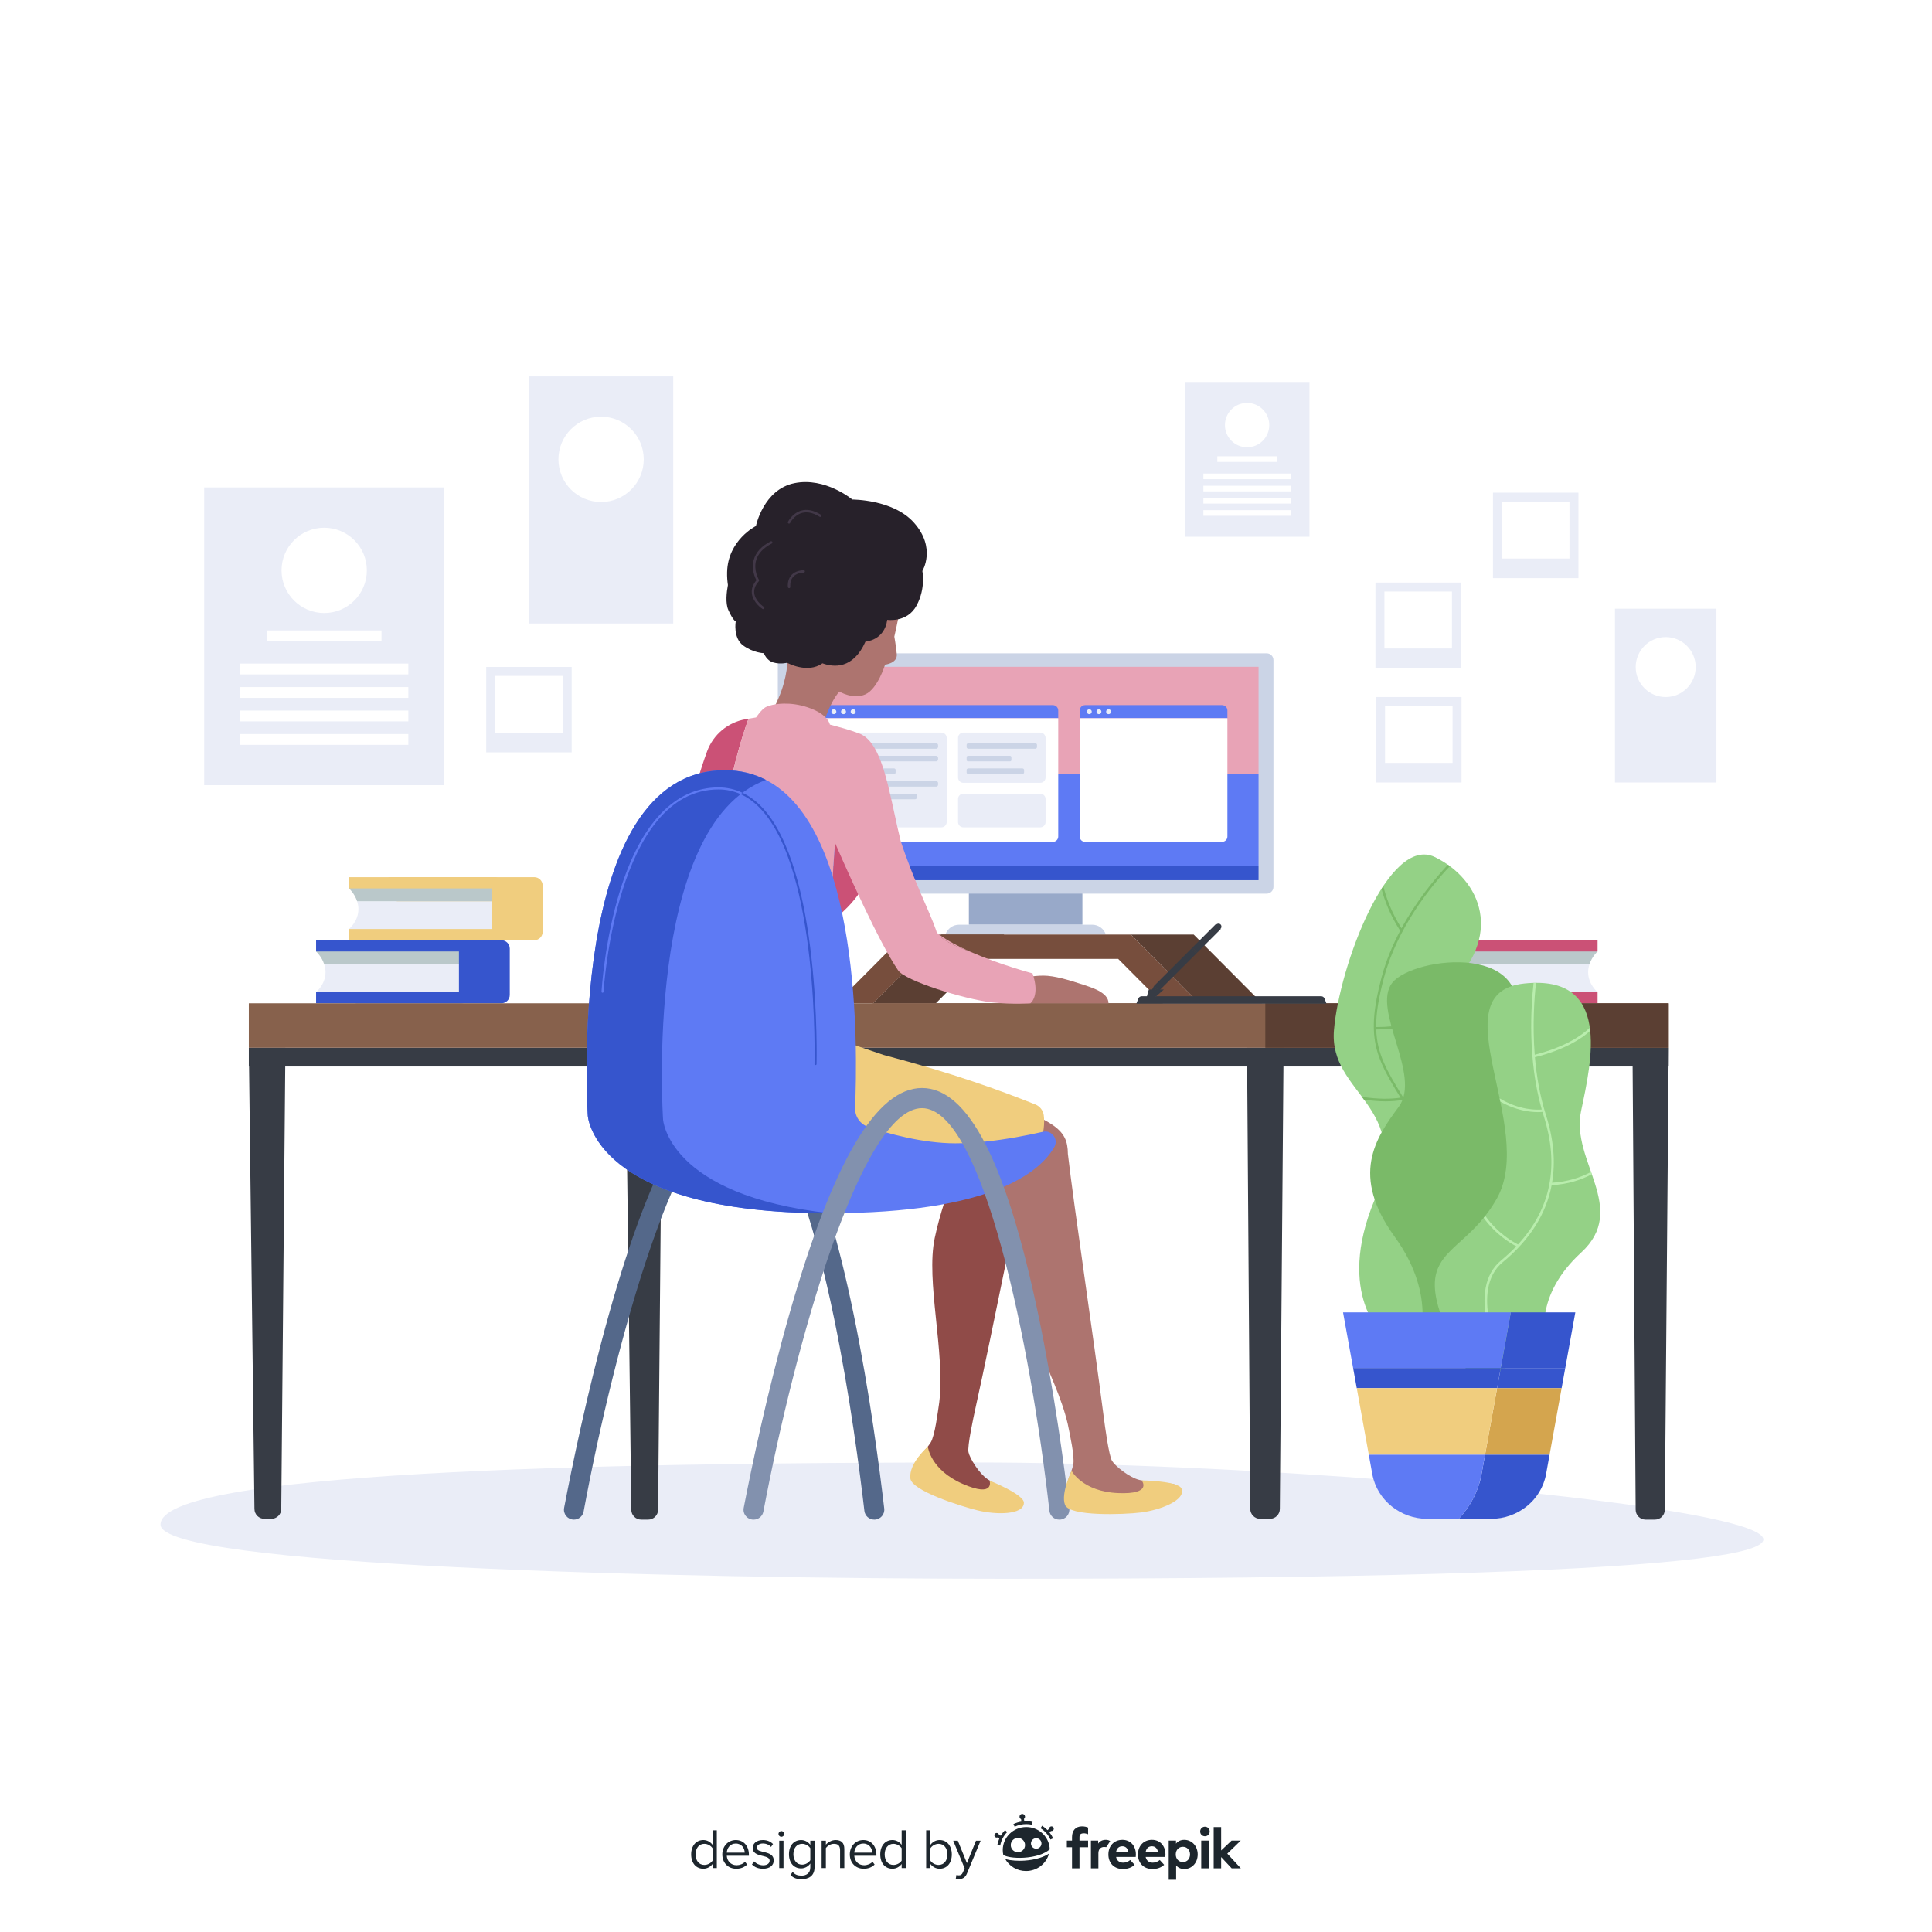 <?xml version="1.0" encoding="utf-8"?>
<!-- Generator: Adobe Illustrator 27.5.0, SVG Export Plug-In . SVG Version: 6.00 Build 0)  -->
<svg version="1.1" xmlns="http://www.w3.org/2000/svg" xmlns:xlink="http://www.w3.org/1999/xlink" x="0px" y="0px"
	 viewBox="0 0 500 500" style="enable-background:new 0 0 500 500;" xml:space="preserve">
<g id="BACKGROUND">
	<rect style="fill:#FFFFFF;" width="500" height="500"/>
</g>
<g id="OBJECTS">
	<g>
		<g>
			<rect x="250.743" y="224.038" style="fill:#98A9C9;" width="29.383" height="15.281"/>
			<path style="fill:#CBD4E6;" d="M282.667,239.318h-17.233h-17.233c-1.568,0-3.004,0.989-3.528,2.547h20.761h20.761
				C285.671,240.307,284.235,239.318,282.667,239.318z"/>
			<path style="fill:#CBD4E6;" d="M327.828,169.081H203.04c-0.961,0-1.74,0.779-1.74,1.74v58.713c0,0.961,0.779,1.74,1.74,1.74
				h124.788c0.961,0,1.74-0.779,1.74-1.74v-58.713C329.569,169.861,328.789,169.081,327.828,169.081z"/>
			<g>
				<g>
					<polygon style="fill:#E8A3B6;" points="325.712,200.313 325.712,172.567 205.156,172.567 205.156,172.567 205.156,200.313 
											"/>
					<rect x="205.156" y="200.313" style="fill:#5E7AF4;" width="120.556" height="23.725"/>
				</g>
				<rect x="205.156" y="224.038" style="fill:#3655CD;" width="120.556" height="3.753"/>
			</g>
			<g>
				<g>
					<path style="fill:#5E7AF4;" d="M272.49,182.485h-57.896c-0.762,0-1.379,0.617-1.379,1.379v2.017h60.654v-2.017
						C273.868,183.103,273.251,182.485,272.49,182.485z"/>
					<path style="fill:#FFFFFF;" d="M213.215,216.493c0,0.762,0.617,1.379,1.379,1.379h57.896c0.762,0,1.379-0.617,1.379-1.379
						v-30.612h-60.654V216.493z"/>
					<path style="fill:#5E7AF4;" d="M317.653,183.864c0-0.762-0.617-1.379-1.379-1.379h-35.465c-0.762,0-1.379,0.617-1.379,1.379
						v2.017h38.223V183.864z"/>
					<path style="fill:#FFFFFF;" d="M279.43,185.881v30.612c0,0.762,0.617,1.379,1.379,1.379h35.465
						c0.762,0,1.379-0.617,1.379-1.379v-30.612H279.43z"/>
				</g>
				<g>
					<circle style="fill:#EAEDF7;" cx="215.805" cy="184.183" r="0.637"/>
					<circle style="fill:#EAEDF7;" cx="218.302" cy="184.183" r="0.637"/>
					<circle style="fill:#EAEDF7;" cx="220.798" cy="184.183" r="0.637"/>
				</g>
				<g>
					<path style="fill:#EAEDF7;" d="M282.545,184.183c0-0.352-0.285-0.637-0.637-0.637c-0.352,0-0.637,0.285-0.637,0.637
						c0,0.352,0.285,0.637,0.637,0.637C282.26,184.82,282.545,184.535,282.545,184.183z"/>
					<path style="fill:#EAEDF7;" d="M285.042,184.183c0-0.352-0.285-0.637-0.637-0.637c-0.352,0-0.637,0.285-0.637,0.637
						c0,0.352,0.285,0.637,0.637,0.637C284.757,184.82,285.042,184.535,285.042,184.183z"/>
					<path style="fill:#EAEDF7;" d="M287.538,184.183c0-0.352-0.285-0.637-0.637-0.637c-0.352,0-0.637,0.285-0.637,0.637
						c0,0.352,0.285,0.637,0.637,0.637C287.253,184.82,287.538,184.535,287.538,184.183z"/>
				</g>
				<g>
					<path style="fill:#EAEDF7;" d="M269.22,214.119h-19.905c-0.759,0-1.374-0.615-1.374-1.374v-5.965
						c0-0.759,0.615-1.374,1.374-1.374h19.905c0.759,0,1.374,0.615,1.374,1.374v5.965
						C270.594,213.503,269.978,214.119,269.22,214.119z"/>
					<g>
						<g>
							<path style="fill:#EAEDF7;" d="M243.63,214.119h-25.814c-0.759,0-1.374-0.615-1.374-1.374v-21.781
								c0-0.759,0.615-1.374,1.374-1.374h25.814c0.759,0,1.374,0.615,1.374,1.374v21.781
								C245.004,213.503,244.389,214.119,243.63,214.119z"/>
							<path style="fill:#EAEDF7;" d="M269.22,202.591h-19.905c-0.759,0-1.374-0.615-1.374-1.374v-10.254
								c0-0.759,0.615-1.374,1.374-1.374h19.905c0.759,0,1.374,0.615,1.374,1.374v10.254
								C270.594,201.976,269.978,202.591,269.22,202.591z"/>
						</g>
						<g>
							<path style="fill:#CBD4E6;" d="M267.917,193.778h-17.299c-0.255,0-0.461-0.207-0.461-0.461v-0.518
								c0-0.255,0.207-0.461,0.461-0.461h17.299c0.255,0,0.461,0.207,0.461,0.461v0.518
								C268.378,193.572,268.171,193.778,267.917,193.778z"/>
							<path style="fill:#CBD4E6;" d="M261.379,197.045h-10.855c-0.203,0-0.368-0.165-0.368-0.368v-0.705
								c0-0.203,0.165-0.368,0.368-0.368h10.855c0.203,0,0.368,0.165,0.368,0.368v0.705
								C261.747,196.881,261.582,197.045,261.379,197.045z"/>
							<path style="fill:#CBD4E6;" d="M264.614,200.313h-14.041c-0.23,0-0.417-0.187-0.417-0.417v-0.607
								c0-0.23,0.187-0.417,0.417-0.417h14.041c0.23,0,0.417,0.187,0.417,0.417v0.607
								C265.031,200.126,264.844,200.313,264.614,200.313z"/>
						</g>
						<g>
							<path style="fill:#CBD4E6;" d="M242.253,193.778h-22.787c-0.291,0-0.528-0.236-0.528-0.528v-0.385
								c0-0.292,0.236-0.528,0.528-0.528h22.787c0.292,0,0.528,0.236,0.528,0.528v0.385
								C242.78,193.542,242.544,193.778,242.253,193.778z"/>
							<path style="fill:#CBD4E6;" d="M242.253,197.045h-22.787c-0.291,0-0.528-0.236-0.528-0.528v-0.385
								c0-0.292,0.236-0.528,0.528-0.528h22.787c0.292,0,0.528,0.236,0.528,0.528v0.385
								C242.78,196.809,242.544,197.045,242.253,197.045z"/>
							<path style="fill:#CBD4E6;" d="M231.402,200.313h-12.076c-0.214,0-0.387-0.174-0.387-0.388v-0.666
								c0-0.214,0.173-0.387,0.387-0.387h12.076c0.214,0,0.387,0.174,0.387,0.387v0.666
								C231.789,200.139,231.616,200.313,231.402,200.313z"/>
							<path style="fill:#CBD4E6;" d="M242.253,203.58h-22.787c-0.291,0-0.528-0.236-0.528-0.528v-0.385
								c0-0.291,0.236-0.528,0.528-0.528h22.787c0.292,0,0.528,0.236,0.528,0.528v0.385
								C242.78,203.344,242.544,203.58,242.253,203.58z"/>
							<path style="fill:#CBD4E6;" d="M236.822,206.847h-17.421c-0.256,0-0.463-0.207-0.463-0.463v-0.515
								c0-0.256,0.207-0.463,0.463-0.463h17.421c0.256,0,0.463,0.207,0.463,0.463v0.515
								C237.285,206.64,237.078,206.847,236.822,206.847z"/>
						</g>
					</g>
				</g>
			</g>
		</g>
		<g>
			<polygon style="fill:#5B3F33;" points="308.924,241.865 292.649,241.865 310.351,259.652 326.626,259.652 			"/>
			<polygon style="fill:#5B3F33;" points="243.626,241.865 259.901,241.865 242.199,259.652 225.924,259.652 			"/>
			<g>
				<polygon style="fill:#774E3D;" points="255.992,248.166 256.339,248.166 270.454,248.166 270.801,248.166 289.391,248.166 
					300.821,259.652 310.351,259.652 292.649,241.865 271.729,241.865 271.339,241.865 255.454,241.865 255.064,241.865 
					234.144,241.865 216.442,259.652 225.972,259.652 237.402,248.166 				"/>
				<polygon style="fill:#774E3D;" points="271.729,259.652 271.339,259.652 255.454,259.652 255.064,259.652 225.972,259.652 
					221.671,263.972 255.992,263.972 256.339,263.972 270.454,263.972 270.801,263.972 305.121,263.972 300.821,259.652 				"/>
			</g>
		</g>
	</g>
	<path style="fill:#EAEDF7;" d="M41.538,394.565c0-13.55,110.158-16.081,210.733-16.081c131.235,0,380.828,30.102,7.776,30.102
		C172.746,408.587,41.538,405.256,41.538,394.565z"/>
	<g>
		<g>
			<path style="fill:#3655CD;" d="M129.761,243.331H92.052v2.904c0,0,1.437,1.284,2.104,3.328c0.201,0.614,0.34,1.289,0.34,2.028
				c0,3.198-2.444,5.156-2.444,5.156v2.904h37.709c1.195,0,2.164-0.969,2.164-2.164v-11.992
				C131.924,244.3,130.955,243.331,129.761,243.331z"/>
			<g>
				<g>
					<path style="fill:#EAEDF7;" d="M84.248,251.592c0-0.739-0.139-1.414-0.34-2.028h36.316v8.337H82.957l-1.153-1.153
						C81.804,256.748,84.248,254.79,84.248,251.592z"/>
					<path style="fill:#BAC8CA;" d="M81.804,246.235l1.456-1.452h36.965v4.78H83.908C83.241,247.519,81.804,246.235,81.804,246.235z
						"/>
				</g>
				<path style="fill:#3655CD;" d="M81.804,246.235v-2.904h37.709c1.195,0,2.164,0.969,2.164,2.164v11.992
					c0,1.195-0.969,2.164-2.164,2.164H81.804v-2.904h36.969v-10.512H81.804z"/>
			</g>
		</g>
		<g>
			<path style="fill:#CB5176;" d="M365.494,243.331h37.709v2.904c0,0-1.437,1.284-2.104,3.328c-0.201,0.614-0.34,1.289-0.34,2.028
				c0,3.198,2.444,5.156,2.444,5.156v2.904h-37.709c-1.195,0-2.164-0.969-2.164-2.164v-11.992
				C363.33,244.3,364.299,243.331,365.494,243.331z"/>
			<g>
				<g>
					<path style="fill:#EAEDF7;" d="M411.007,251.592c0-0.739,0.139-1.414,0.34-2.028H375.03v8.337h37.268l1.153-1.153
						C413.451,256.748,411.007,254.79,411.007,251.592z"/>
					<path style="fill:#BAC8CA;" d="M413.451,246.235l-1.456-1.452H375.03v4.78h36.316
						C412.014,247.519,413.451,246.235,413.451,246.235z"/>
				</g>
				<path style="fill:#CB5176;" d="M413.451,246.235v-2.904h-37.709c-1.195,0-2.164,0.969-2.164,2.164v11.992
					c0,1.195,0.969,2.164,2.164,2.164h37.709v-2.904h-36.969v-10.512H413.451z"/>
			</g>
		</g>
		<g>
			<path style="fill:#F0CD7E;" d="M138.272,227.011h-37.709v2.904c0,0,1.437,1.284,2.104,3.328c0.201,0.614,0.34,1.289,0.34,2.028
				c0,3.198-2.444,5.156-2.444,5.156v2.904h37.709c1.195,0,2.164-0.969,2.164-2.164v-11.992
				C140.436,227.98,139.467,227.011,138.272,227.011z"/>
			<g>
				<g>
					<path style="fill:#EAEDF7;" d="M92.759,235.271c0-0.739-0.139-1.414-0.34-2.028h36.316v8.337H91.468l-1.153-1.153
						C90.315,240.428,92.759,238.469,92.759,235.271z"/>
					<path style="fill:#BAC8CA;" d="M90.315,229.915l1.456-1.452h36.965v4.78H92.419C91.752,231.199,90.315,229.915,90.315,229.915z
						"/>
				</g>
				<path style="fill:#F0CD7E;" d="M90.315,229.915v-2.904h37.709c1.195,0,2.164,0.969,2.164,2.164v11.992
					c0,1.195-0.969,2.164-2.164,2.164H90.315v-2.904h36.969v-10.512H90.315z"/>
			</g>
		</g>
	</g>
	<g>
		<g>
			<path style="fill:#373C45;" d="M430.857,390.729l0.996-119.574h-9.366l0.818,119.57c0.01,1.412,1.157,2.552,2.569,2.552h2.414
				C429.698,393.277,430.845,392.14,430.857,390.729z"/>
			
				<rect x="327.462" y="271.156" transform="matrix(-1 -1.224647e-16 1.224647e-16 -1 759.314 547.164)" style="fill:#373C45;" width="104.391" height="4.853"/>
			<path style="fill:#373C45;" d="M331.225,390.523l0.969-119.367h-9.465l0.839,119.365c0.01,1.412,1.158,2.552,2.57,2.552h2.518
				C330.067,393.072,331.214,391.934,331.225,390.523z"/>
			<path style="fill:#373C45;" d="M72.792,390.525l1.07-119.37h-9.465l1.454,119.378c0.017,1.407,1.163,2.538,2.569,2.538h1.803
				C71.633,393.072,72.78,391.935,72.792,390.525z"/>
			<path style="fill:#373C45;" d="M170.315,390.731l1.07-119.575h-9.465l1.454,119.583c0.017,1.407,1.162,2.538,2.569,2.538h1.803
				C169.156,393.277,170.303,392.141,170.315,390.731z"/>
			
				<rect x="64.397" y="271.156" transform="matrix(-1 -1.224647e-16 1.224647e-16 -1 391.859 547.164)" style="fill:#373C45;" width="263.065" height="4.853"/>
		</g>
		<g>
			
				<rect x="64.397" y="259.652" transform="matrix(-1 -1.224647e-16 1.224647e-16 -1 496.249 530.807)" style="fill:#87614C;" width="367.456" height="11.504"/>
			
				<rect x="327.462" y="259.652" transform="matrix(-1 -1.224647e-16 1.224647e-16 -1 759.314 530.807)" style="fill:#5B3F33;" width="104.391" height="11.504"/>
		</g>
	</g>
	<g>
		<g>
			<g>
				
					<rect x="52.847" y="126.144" transform="matrix(-1 -1.224647e-16 1.224647e-16 -1 167.806 329.342)" style="fill:#EAEDF7;" width="62.113" height="77.054"/>
				<g>
					
						<rect x="69.075" y="163.151" transform="matrix(-1 -1.224647e-16 1.224647e-16 -1 167.806 329.1)" style="fill:#FFFFFF;" width="29.656" height="2.798"/>
					
						<rect x="62.131" y="171.735" transform="matrix(-1 -1.224647e-16 1.224647e-16 -1 167.806 346.268)" style="fill:#FFFFFF;" width="43.543" height="2.798"/>
					
						<rect x="62.131" y="177.814" transform="matrix(-1 -1.224647e-16 1.224647e-16 -1 167.806 358.426)" style="fill:#FFFFFF;" width="43.543" height="2.798"/>
					
						<rect x="62.131" y="183.893" transform="matrix(-1 -1.224647e-16 1.224647e-16 -1 167.806 370.583)" style="fill:#FFFFFF;" width="43.543" height="2.798"/>
					
						<rect x="62.131" y="189.972" transform="matrix(-1 -1.224647e-16 1.224647e-16 -1 167.806 382.741)" style="fill:#FFFFFF;" width="43.543" height="2.798"/>
					<circle style="fill:#FFFFFF;" cx="83.903" cy="147.611" r="11.038"/>
				</g>
			</g>
			<g>
				
					<rect x="136.889" y="97.413" transform="matrix(-1 -1.224647e-16 1.224647e-16 -1 311.12 258.775)" style="fill:#EAEDF7;" width="37.341" height="63.948"/>
				<circle style="fill:#FFFFFF;" cx="155.56" cy="118.88" r="11.038"/>
			</g>
			<g>
				
					<rect x="125.83" y="172.597" transform="matrix(-1 -1.224647e-16 1.224647e-16 -1 273.779 367.312)" style="fill:#EAEDF7;" width="22.118" height="22.118"/>
				
					<rect x="128.151" y="174.918" transform="matrix(-1 -1.224647e-16 1.224647e-16 -1 273.779 364.564)" style="fill:#FFFFFF;" width="17.476" height="14.728"/>
			</g>
		</g>
		<g>
			<g>
				<g>
					
						<rect x="417.952" y="157.537" transform="matrix(-1 -1.224647e-16 1.224647e-16 -1 862.163 360.044)" style="fill:#EAEDF7;" width="26.259" height="44.97"/>
					<circle style="fill:#FFFFFF;" cx="431.081" cy="172.633" r="7.762"/>
				</g>
				<g>
					
						<rect x="386.38" y="127.499" transform="matrix(-1 -1.224647e-16 1.224647e-16 -1 794.878 277.117)" style="fill:#EAEDF7;" width="22.118" height="22.118"/>
					
						<rect x="388.701" y="129.82" transform="matrix(-1 -1.224647e-16 1.224647e-16 -1 794.878 274.369)" style="fill:#FFFFFF;" width="17.476" height="14.728"/>
				</g>
				<g>
					
						<rect x="356.124" y="180.388" transform="matrix(-1 -1.224647e-16 1.224647e-16 -1 734.366 382.895)" style="fill:#EAEDF7;" width="22.118" height="22.118"/>
					
						<rect x="358.445" y="182.71" transform="matrix(-1 -1.224647e-16 1.224647e-16 -1 734.366 380.147)" style="fill:#FFFFFF;" width="17.476" height="14.728"/>
				</g>
				<g>
					
						<rect x="355.966" y="150.768" transform="matrix(-1 -1.224647e-16 1.224647e-16 -1 734.05 323.655)" style="fill:#EAEDF7;" width="22.118" height="22.118"/>
					
						<rect x="358.287" y="153.089" transform="matrix(-1 -1.224647e-16 1.224647e-16 -1 734.05 320.907)" style="fill:#FFFFFF;" width="17.476" height="14.728"/>
				</g>
			</g>
			<g>
				
					<rect x="306.609" y="98.857" transform="matrix(-1 -1.224647e-16 1.224647e-16 -1 645.499 237.761)" style="fill:#EAEDF7;" width="32.281" height="40.047"/>
				<g>
					
						<rect x="315.043" y="118.091" transform="matrix(-1 -1.224647e-16 1.224647e-16 -1 645.499 237.635)" style="fill:#FFFFFF;" width="15.413" height="1.454"/>
					
						<rect x="311.434" y="122.552" transform="matrix(-1 -1.224647e-16 1.224647e-16 -1 645.499 246.558)" style="fill:#FFFFFF;" width="22.63" height="1.454"/>
					
						<rect x="311.434" y="125.711" transform="matrix(-1 -1.224647e-16 1.224647e-16 -1 645.499 252.876)" style="fill:#FFFFFF;" width="22.63" height="1.454"/>
					
						<rect x="311.434" y="128.87" transform="matrix(-1 -1.224647e-16 1.224647e-16 -1 645.499 259.195)" style="fill:#FFFFFF;" width="22.63" height="1.454"/>
					
						<rect x="311.434" y="132.03" transform="matrix(-1 -1.224647e-16 1.224647e-16 -1 645.499 265.513)" style="fill:#FFFFFF;" width="22.63" height="1.454"/>
					<circle style="fill:#FFFFFF;" cx="322.75" cy="110.014" r="5.737"/>
				</g>
			</g>
		</g>
	</g>
	<g>
		<g>
			<path style="fill:#94D186;" d="M381.081,345.791h-22.856c0,0-12.68-10.645-2.505-35.224s-11.898-27.24-10.489-43.991
				c1.409-16.751,14.154-50.565,26.098-44.773c11.944,5.792,18.206,20.508,2.864,34.598c-15.342,14.09,13.307,25.361,7.828,43.364
				C376.541,317.768,406.268,313.573,381.081,345.791z"/>
			<g>
				<path style="fill:#B9EDAD;" d="M380.532,254.206l0.554,0.291c-0.045,0.085-3.217,5.872-11.353,9.352
					c0.035-0.242,0.082-0.484,0.137-0.727C377.517,259.723,380.49,254.286,380.532,254.206z"/>
				<path style="fill:#7ABA68;" d="M356.163,266.424c0.206,6.247,2.706,10.671,6.958,17.53c2.633-0.495,3.805-1.28,3.834-1.301
					l0.364,0.51c-0.12,0.086-1.285,0.875-3.821,1.397c0.16,0.258,0.31,0.5,0.475,0.765c1.455,2.341,3.106,4.994,4.902,8.071
					l-0.54,0.315c-1.792-3.07-3.44-5.718-4.893-8.055c-0.209-0.336-0.402-0.648-0.604-0.973c-1.172,0.199-2.587,0.339-4.29,0.339
					c-1.587,0-3.44-0.135-5.531-0.432c-0.18-0.247-0.362-0.491-0.543-0.735c4.4,0.673,7.677,0.567,9.983,0.213
					c-6.505-10.507-9.038-15.623-4.908-31.14c1.147-4.31,2.854-8.357,4.813-12.05c-2.653-4.12-4.065-7.943-4.826-10.853
					c0.153-0.239,0.307-0.478,0.461-0.71c0.692,2.839,2.049,6.716,4.709,10.928c3.861-7.093,8.606-12.81,12.008-16.447
					c0.172,0.12,0.34,0.244,0.508,0.369c-5.203,5.548-13.647,16.068-17.069,28.924c-1.403,5.271-2.033,9.274-2.005,12.709
					c0.06,0,0.12,0.001,0.18,0.001c5.598,0,10.057-1.127,13.544-2.677c-0.055,0.243-0.102,0.485-0.137,0.727
					c-3.502,1.498-7.909,2.576-13.406,2.576C356.273,266.425,356.218,266.425,356.163,266.424z"/>
			</g>
			<path style="fill:#7ABA68;" d="M386.195,348.243h-19.412c0,0,5.636-12.315-5.845-28.179c-11.48-15.864-5.01-25.465,1.044-33.606
				c6.053-8.141-7.097-25.181-1.67-32.107c5.427-6.926,39.134-10.892,31.047,12.904c-8.087,23.796,12.679,24.213,0,47.591
				C378.68,338.224,392.039,335.511,386.195,348.243z"/>
			<path style="fill:#94D186;" d="M400.023,346.73c0,0-3.298-11.115,9.153-22.543c12.451-11.428-2.745-23.639,0-36.633
				c2.745-12.994,7.911-35.38-14.632-33.032c-22.543,2.348,3.288,37.259-7.201,55.732c-10.489,18.473-27.24,10.802-5.166,49
				L400.023,346.73z"/>
			<g>
				<path style="fill:#B9EDAD;" d="M389.904,354.775l-0.553,0.294c-0.038-0.072-0.154-0.293-0.319-0.626l0.523-0.367
					C389.762,354.501,389.893,354.754,389.904,354.775z"/>
				<path style="fill:#B9EDAD;" d="M388.489,326.189c1.429-1.179,2.731-2.398,3.925-3.651c-1.261-0.643-5.241-2.917-8.445-7.362
					c0.138-0.169,0.275-0.336,0.412-0.511c3.316,4.677,7.53,6.932,8.478,7.395c8.505-9.22,10.75-20.381,6.646-33.263
					c-0.111-0.347-0.212-0.697-0.315-1.045c-0.247,0.026-0.648,0.057-1.215,0.057c-1.95,0-5.607-0.391-9.695-2.723
					c-0.056-0.277-0.115-0.552-0.172-0.828c5.14,3.11,9.644,2.995,10.899,2.885c-3.696-12.951-2.795-26.734-2.121-32.77
					c0.216-0.006,0.421-0.002,0.632-0.003c-0.425,3.78-0.953,10.712-0.331,18.595c7.92-2.019,12.144-4.974,14.254-6.996
					c0.037,0.265,0.075,0.528,0.104,0.798c-2.277,2.075-6.565,4.878-14.307,6.835c0.418,4.847,1.277,10.018,2.866,15.007
					c1.985,6.232,2.489,12.061,1.568,17.478c4.159-0.252,7.488-1.402,10.087-2.791c0.07,0.2,0.139,0.4,0.208,0.6
					c-2.687,1.423-6.119,2.591-10.399,2.829c-1.438,7.483-5.662,14.157-12.679,19.949c-8.544,7.053-1.08,23.801,0.668,27.405
					l-0.523,0.367C387.272,350.9,379.398,333.693,388.489,326.189z"/>
			</g>
		</g>
		<g>
			<polygon style="fill:#3655CD;" points="390.996,339.636 388.391,354.039 405.089,354.039 407.694,339.636 			"/>
			<polygon style="fill:#3655CD;" points="387.447,359.254 404.146,359.254 405.089,354.039 388.391,354.039 			"/>
			<polygon style="fill:#D4A54E;" points="384.332,376.475 401.031,376.475 404.146,359.254 387.447,359.254 			"/>
			<path style="fill:#3655CD;" d="M383.437,381.427c-0.817,4.515-2.939,8.505-5.917,11.645h8.38c6.86,0,12.949-4.767,14.21-11.51
				c0.008-0.045,0.017-0.09,0.025-0.135l0.896-4.952h-16.699L383.437,381.427z"/>
			<polygon style="fill:#5E7AF4;" points="360.938,354.039 377.637,354.039 388.391,354.039 390.996,339.636 377.637,339.636 
				360.938,339.636 347.579,339.636 350.184,354.039 			"/>
			<polygon style="fill:#3655CD;" points="360.938,354.039 350.184,354.039 351.128,359.254 360.938,359.254 377.637,359.254 
				387.447,359.254 388.391,354.039 377.637,354.039 			"/>
			<polygon style="fill:#F0CD7E;" points="360.938,359.254 351.128,359.254 354.242,376.475 360.938,376.475 377.637,376.475 
				384.332,376.475 387.447,359.254 377.637,359.254 			"/>
			<path style="fill:#5E7AF4;" d="M384.332,376.475h-6.696h-16.699h-6.696l0.896,4.952c0.008,0.045,0.017,0.09,0.025,0.135
				c1.262,6.743,7.351,11.51,14.211,11.51h8.146c2.978-3.14,5.1-7.13,5.917-11.645L384.332,376.475z"/>
		</g>
	</g>
	<g>
		<path style="fill:#373C45;" d="M294.097,259.75l0.499-1.31c0.141-0.37,0.496-0.615,0.892-0.615h46.421
			c0.397,0,0.752,0.245,0.893,0.617l0.495,1.308H294.097z"/>
		<g>
			<path style="fill:#373C45;" d="M314.799,239.258c-0.301,0.301-0.301,0.79,0,1.091c0.301,0.301,0.79,0.301,1.091,0
				c0.301-0.301,0.301-0.79,0-1.091S315.1,238.957,314.799,239.258z"/>
			<g>
				
					<rect x="308.015" y="241.934" transform="matrix(0.707 -0.707 0.707 0.707 -80.241 291.961)" style="fill:#373C45;" width="8.587" height="1.811"/>
				<g>
					<polygon style="fill:#373C45;" points="297.544,257.604 298.432,257.231 297.917,256.716 					"/>
					<path style="fill:#373C45;" d="M297.917,256.716l0.515,0.515l1.162-0.488c0.025-0.012,0.043-0.034,0.068-0.047l-1.209-1.209
						c-0.014,0.024-0.036,0.042-0.047,0.068L297.917,256.716z"/>
				</g>
				<path style="fill:#373C45;" d="M298.622,255.246c-0.07,0.07-0.12,0.155-0.169,0.24l1.209,1.209
					c0.086-0.049,0.171-0.099,0.24-0.169l0.088-0.088l-1.28-1.28L298.622,255.246z"/>
				
					<rect x="297.345" y="250.05" transform="matrix(0.707 -0.707 0.707 0.707 -88.356 288.6)" style="fill:#373C45;" width="13.696" height="1.811"/>
				
					<rect x="308.985" y="245.089" transform="matrix(0.707 -0.707 0.707 0.707 -83.396 290.654)" style="fill:#373C45;" width="0.336" height="1.811"/>
			</g>
		</g>
		<path style="fill:#373C45;" d="M296.788,258.018l0.391-1.573c0.054-0.218,0.25-0.371,0.474-0.371h3.564l-2.049,1.815
			c-0.09,0.083-0.209,0.13-0.332,0.13H296.788z"/>
	</g>
	<g>
		<g>
			<path style="fill:#AD746F;" d="M264.463,253.113c0,0,2.782-0.626,5.589-0.626s6.643,1.174,9.421,2.074
				c3.039,0.985,7.41,2.236,7.41,5.09h-24.292L264.463,253.113z"/>
			<g>
				<g>
					<g>
						<path style="fill:#AD746F;" d="M231.452,164.752c1.43-6.629,2.953-10.643-2.213-18.627c0,0-15.42,2.609-21.291,17.168
							c-0.3,0.745-0.548,1.48-0.767,2.21l-3.773,0.4c0,0,2.708,9.161-5.432,21.163l14.46,2.528
							c2.087-7.984,4.801-10.619,4.801-10.619s3.574,2.166,6.758,0.704c3.183-1.461,5.062-7.671,5.062-7.671s3.262-0.339,3.027-2.74
							C231.847,166.867,231.452,164.752,231.452,164.752z"/>
						<g>
							<path style="fill:#27212A;" d="M236.508,135.233c-5.39-6.029-15.936-5.954-15.936-5.954s-6.964-5.868-14.987-4.236
								c-8.023,1.631-9.952,11.091-9.952,11.091s-7.273,3.592-7.458,11.963c-0.027,1.226,0.059,2.316,0.21,3.308
								c-0.344,1.819-0.686,4.674,0.103,6.444c1.226,2.754,1.912,2.978,1.912,2.978s-0.728,4.255,1.913,6.202
								c2.642,1.948,5.387,2.018,5.387,2.018s0.605,1.868,2.44,2.4c1.836,0.533,3.571,0.072,3.571,0.072s5.234,2.921,9.132,0.142
								c2.844,1.042,7.937,1.61,11.139-5.612c0,0,4.901-0.257,5.634-5.639c0,0,5.18,0.818,7.605-3.717
								c2.425-4.535,1.489-8.925,1.489-8.925S242.389,141.811,236.508,135.233z"/>
							<g>
								<g>
									<path style="fill:#423848;" d="M197.512,157.646c-0.059,0-0.117-0.017-0.17-0.05c-0.1-0.065-2.438-1.605-2.754-3.942
										c-0.16-1.191,0.234-2.361,1.173-3.481c-0.355-0.667-1.363-2.866-0.684-5.307c0.539-1.939,2.008-3.54,4.365-4.756
										c0.154-0.078,0.343-0.019,0.422,0.134c0.079,0.154,0.019,0.342-0.135,0.422c-2.197,1.134-3.559,2.603-4.049,4.367
										c-0.725,2.608,0.714,4.99,0.728,5.014c0.073,0.117,0.059,0.269-0.033,0.372c-0.917,1.029-1.31,2.09-1.167,3.151
										c0.277,2.056,2.452,3.486,2.473,3.5c0.145,0.094,0.186,0.288,0.093,0.433C197.715,157.596,197.614,157.646,197.512,157.646
										z"/>
								</g>
								<g>
									<path style="fill:#423848;" d="M204.204,135.515c-0.047,0-0.093-0.01-0.138-0.032c-0.155-0.076-0.22-0.264-0.144-0.419
										c0.045-0.092,1.125-2.257,3.426-2.915c1.55-0.444,3.263-0.09,5.089,1.052c0.146,0.092,0.191,0.285,0.099,0.432
										c-0.091,0.147-0.284,0.191-0.432,0.099c-1.668-1.043-3.209-1.374-4.585-0.981c-2.036,0.582-3.026,2.568-3.036,2.588
										C204.431,135.45,204.319,135.515,204.204,135.515z"/>
								</g>
								<g>
									<path style="fill:#423848;" d="M204.229,152.21c-0.152,0-0.285-0.111-0.309-0.265c-0.01-0.07-0.248-1.71,0.791-2.982
										c0.701-0.857,1.799-1.327,3.264-1.396c0.163-0.022,0.319,0.125,0.327,0.298c0.009,0.172-0.125,0.319-0.298,0.327
										c-1.278,0.061-2.221,0.452-2.806,1.163c-0.863,1.052-0.662,2.481-0.66,2.495c0.026,0.171-0.092,0.33-0.262,0.357
										C204.261,152.209,204.245,152.21,204.229,152.21z"/>
								</g>
							</g>
						</g>
					</g>
					<g>
						<g>
							<path style="fill:#904B48;" d="M250.596,296.076c0,0-5.928,11.257-8.69,24.319c-2.357,11.149,2.734,29.514,1.17,42.551
								c-0.379,2.533-1.118,8.63-2.23,10.399c-1.364,2.169-4.212,4.473-4.672,7.454c-0.267,1.728,0.653,3.607,2.689,4.701
								c2.035,1.094,3.486,0.077,4.236,0.192c4.344,0.661,4.96,3.857,12.4,5.304c2.295,0.447,5.869-0.174,7.984-1.632
								c0.819-0.564,0.4-0.745-0.009-1.422c-0.409-0.677-5.41-3.471-7.831-5.086c-2.307-1.538-4.691-5.504-5.004-7.051
								c-0.313-1.546,1.236-8.772,1.905-11.802c4.612-20.872,10.354-50.843,13.306-63.008"/>
						</g>
						<path style="fill:#AD746F;" d="M304.13,384.258c-0.615-0.499-6.413-0.548-9.238-1.248c-2.691-0.667-6.277-3.592-7.095-4.941
							c-0.818-1.349-1.806-8.673-2.202-11.751c-2.611-20.329-7.641-53.989-9.23-67.7c-0.034-3.245-0.817-5.411-4.205-7.654
							c-8.168-5.41-39.366-15.667-74.781-21.438l-34.076,19.487c0,0,1.361,12.402,16.787,15.699
							c8.949,1.913,23.804-0.243,27.515-0.056c2.713,0.137,34.862,1.306,51.957,1.925c-0.267,4.892-0.331,11.852,0.653,18.999
							c1.555,11.289,13.175,30.15,16.115,42.946c0.501,2.512,1.869,8.499,1.42,10.54c-0.55,2.502-2.45,5.634-1.875,8.595
							c0.334,1.716,1.836,3.173,4.121,3.514c2.285,0.34,3.307-1.107,4.051-1.253c4.312-0.848,5.973,1.951,13.464,0.795
							c2.31-0.356,5.464-2.149,6.96-4.237C305.052,385.672,304.744,384.757,304.13,384.258z"/>
						<path style="fill:#F0CD7E;" d="M267.926,285.823c-9.516-3.789-21.186-8.044-39.209-12.792
							c-9.117-3.029-18.091-6.21-19.312-7.378c-2.581-2.467-5.109-7.939-5.109-7.939l-33.99,0.993c0,0-10.668,20.765-7.939,29.61
							c2.729,8.845,7.933,17.211,22.574,17.321c13.936,0.104,47.824,0.109,51.056,0.11c6.88,0.713,13.591,0.888,18.157,0.905
							c4.734,0.017,9.255-2.095,12.154-5.838c0.879-1.135,1.706-2.427,2.365-3.863c1.626-3.545,1.688-6.48,1.45-8.328
							C269.958,287.358,269.111,286.295,267.926,285.823z"/>
						<g>
							<path style="fill:#CB5176;" d="M223.271,229.633c1.29-2.287,1.621-5.365,1.164-8.912c-1.837-3.683-4.371-6.69-7.816-8.585
								c0,0-1.336,13.651-1.568,26.868C218.066,235.787,220.733,234.129,223.271,229.633z"/>
						</g>
						<g>
							<path style="fill:#E8A3B6;" d="M242.5,241.419c-0.115-0.312-0.237-0.65-0.364-1.012c0.201,0.624,0.315,0.974,0.315,0.974
								C242.466,241.394,242.484,241.406,242.5,241.419z"/>
							<g>
								<path style="fill:none;" d="M242.5,241.419c0.167,0.136,0.346,0.272,0.524,0.407c-0.281-0.423-0.568-0.868-0.867-1.355
									c0.187,0.58,0.294,0.91,0.294,0.91C242.466,241.394,242.484,241.406,242.5,241.419z"/>
								<path style="fill:#CB5176;" d="M180.609,246.74c2.347-6.082,3.782-12.479,4.423-18.967
									c0.483-4.897,0.941-9.479,1.401-11.928c2.107-11.206,3.77-20.119,7.281-29.84l-0.726,0.123
									c-4.585,0.78-8.399,3.966-9.997,8.334c-3.617,9.887-5.289,18.893-7.427,30.261c-0.46,2.449-0.918,7.031-1.402,11.928
									c-0.64,6.488-2.075,12.885-4.423,18.967c-0.607,1.572-1.199,2.934-1.757,4.033c0,0,9.876,5.581,43.288,7.049
									c0.222,0.01-0.724-4.083-0.764-9.618c-24.128-2.058-31.656-6.309-31.656-6.309
									C179.411,249.674,180.003,248.312,180.609,246.74z"/>
								<path style="fill:#E8A3B6;" d="M243.298,242.239c0.79,1.152,3.895,2.641,7.772,4.048c-3.04-1.34-5.923-2.852-8.047-4.461
									C243.115,241.964,243.209,242.109,243.298,242.239z"/>
								<path style="fill:#E8A3B6;" d="M267.219,251.908c0,0-8.552-2.273-16.149-5.622c-3.877-1.407-6.982-2.895-7.772-4.048
									c-0.089-0.13-0.183-0.276-0.275-0.413c-0.178-0.135-0.357-0.27-0.524-0.407c-0.016-0.013-0.033-0.025-0.049-0.038
									c0,0-0.107-0.33-0.294-0.91c-0.008-0.023-0.013-0.04-0.021-0.064c-1.632-4.655-5.725-12.601-9.057-22.816
									c-0.61-2.486-1.157-5.026-1.697-7.516c-2.071-9.557-4.028-18.348-8.99-20.244c-2.596-0.992-5.149-1.648-7.621-2.313
									c-0.002-0.017-0.361-2.666-5.745-4.461c-2.294-0.765-4.415-0.997-6.185-0.963c-0.697,0.013-1.336,0.068-1.911,0.149
									c-1.402,0.197-2.416,0.543-2.863,0.815c-1.096,0.665-2.389,2.614-2.389,2.614l-1.964,0.334
									c-3.511,9.721-5.174,18.635-7.281,29.84c-0.46,2.449-0.918,7.031-1.401,11.928c-0.64,6.488-2.075,12.885-4.423,18.967
									c-0.606,1.572-1.199,2.934-1.757,4.033c0,0,7.528,4.251,31.656,6.309c-0.039-5.47,0.807-12.349,4.543-18.078
									c0.136-7.76,0.652-15.666,1.056-20.874c0,0,3.455,8.056,7.498,16.529c3.008,6.304,6.342,12.838,8.825,16.458
									c1.879,2.74,16.829,7.384,24.187,8.297c5.612,0.581,10.036,0.237,10.036,0.237S269.254,257.805,267.219,251.908z"/>
							</g>
						</g>
					</g>
				</g>
				<g>
					<g>
						<path style="fill:#54688A;" d="M157.641,339.951c11.021-39.266,22.049-58.354,33.714-58.354
							c11.763,0,21.435,19.145,29.568,58.529c4.14,20.051,6.754,40.278,7.918,50.287c0.178,1.527-1.015,2.865-2.553,2.865h-0.031
							c-1.304,0-2.401-0.97-2.551-2.265c-1.153-9.911-3.746-29.99-7.854-49.875c-10.137-49.072-20.508-54.37-24.497-54.37
							c-15.543,0-32.38,61.547-40.313,104.414c-0.226,1.219-1.284,2.096-2.523,2.096l0,0c-1.612,0-2.827-1.459-2.526-3.043
							C147.899,380.23,152.013,360.003,157.641,339.951z"/>
					</g>
					<g>
						<g>
							<path style="fill:#5E7AF4;" d="M269.913,292.904c-3.748,0.858-9.381,1.984-15.249,2.578c-2.472,0.25-4.986,0.408-7.42,0.408
								c-8.562,0-17.626-2.589-22.514-4.232c-2.144-0.72-3.536-2.767-3.436-5.026c0.669-15.143,1.489-72.132-23.065-84.792
								c-3.12-1.609-6.647-2.509-10.639-2.509c-41.561,0-35.47,89.393-35.47,89.393s1.433,25.259,62.342,25.259
								c0.106,0,0.205-0.002,0.31-0.003c41.686-0.053,54.275-10.546,58.069-17.089c0.062-0.107,0.111-0.215,0.157-0.324
								C273.828,294.599,272.093,292.405,269.913,292.904z"/>
							<path style="fill:#3655CD;" d="M187.589,199.332c3.993,0,7.519,0.9,10.639,2.509c-31.809,11.809-26.628,87.858-26.628,87.858
								s1.124,19.644,43.17,24.283c-0.105,0-0.204,0.003-0.31,0.003c-60.909,0-62.342-25.259-62.342-25.259
								S146.028,199.332,187.589,199.332z"/>
						</g>
						<g>
							<path style="fill:#3655CD;" d="M196.639,209.097c15.38,15.815,14.168,65.765,14.154,66.268
								c-0.004,0.146,0.111,0.269,0.258,0.273c0.003,0,0.005,0,0.007,0c0.143,0,0.262-0.114,0.266-0.258
								c0.014-0.504,1.231-50.679-14.304-66.653c-1.507-1.55-3.136-2.726-4.869-3.55c-0.158,0.118-0.317,0.234-0.473,0.355
								C193.448,206.331,195.106,207.52,196.639,209.097z"/>
							<path style="fill:#5E7AF4;" d="M160.528,230.271c-4.08,13.034-4.853,26.24-4.86,26.372c-0.007,0.146,0.105,0.272,0.251,0.28
								c0.155-0.005,0.272-0.104,0.28-0.251c0.029-0.523,3.218-52.365,29.754-52.365c2.016,0,3.928,0.411,5.725,1.223
								c0.156-0.121,0.315-0.237,0.473-0.355c-1.938-0.922-4.007-1.4-6.198-1.4C174.746,203.777,165.954,212.938,160.528,230.271z"
								/>
						</g>
					</g>
					<g>
						<path style="fill:#8291AE;" d="M204.328,339.932c11.217-39.269,22.431-58.358,34.284-58.358
							c11.953,0,21.788,19.148,30.065,58.538c4.214,20.055,6.874,40.286,8.059,50.295c0.181,1.529-1.013,2.87-2.552,2.87h-0.045
							c-1.309,0-2.404-0.977-2.551-2.277c-4.827-42.788-17.262-104.21-32.977-104.21c-15.834,0-32.974,61.537-41.048,104.4
							c-0.229,1.215-1.285,2.088-2.521,2.088h-0.046c-1.616,0-2.832-1.465-2.524-3.051
							C194.411,380.223,198.599,359.99,204.328,339.932z"/>
					</g>
				</g>
			</g>
		</g>
		<g>
			<path style="fill:#F0CD7E;" d="M295.452,383.124c0,0,9.572,0.121,10.342,2.156c1.137,3.006-5.636,5.54-10.476,6.145
				c-4.66,0.582-18.544,1.036-19.694-1.957c-1.151-2.993,1.704-8.814,1.704-8.814s2.805,5.345,11.963,5.749
				C298.45,386.807,295.452,383.124,295.452,383.124z"/>
			<path style="fill:#F0CD7E;" d="M256.101,383.183c0,0,8.893,3.544,8.882,5.72c-0.016,3.214-7.247,3.152-11.982,1.982
				c-4.559-1.126-17.075-5.095-17.404-8.285c-0.412-3.994,4.532-8.188,4.532-8.188s0.641,5.965,9.046,9.624
				C257.579,387.696,256.101,383.183,256.101,383.183z"/>
		</g>
	</g>
</g>
<g id="DESIGNED_BY_FREEPIK">
	<g id="XMLID_4204_">
		<g id="XMLID_4205_">
			<g id="XMLID_4206_">
				<path id="XMLID_4207_" style="fill:#1D262D;" d="M260.104,473.627c-0.432,0.443-0.803,0.931-1.108,1.453l-0.465-0.241
					c-0.067-0.298-0.349-0.503-0.659-0.466c-0.331,0.039-0.568,0.339-0.529,0.67c0.039,0.331,0.339,0.568,0.67,0.529
					c0.065-0.008,0.127-0.026,0.184-0.052l0.451,0.234c-0.251,0.554-0.433,1.139-0.539,1.744l0.746,0.132
					c0.23-1.306,0.85-2.507,1.792-3.473L260.104,473.627z"/>
				<path id="XMLID_4208_" style="fill:#1D262D;" d="M265.592,471.325c-0.171,0-0.341,0.006-0.51,0.017l-0.074-0.626
					c0.188-0.149,0.296-0.389,0.266-0.645c-0.046-0.393-0.402-0.674-0.795-0.628c-0.393,0.046-0.674,0.402-0.628,0.795
					c0.03,0.254,0.189,0.461,0.405,0.564l0.073,0.624c-0.714,0.116-1.403,0.332-2.06,0.646l0.327,0.684
					c0.934-0.447,1.942-0.673,2.995-0.673c0.496,0,0.993,0.053,1.475,0.158l0.161-0.741
					C266.693,471.384,266.142,471.325,265.592,471.325z"/>
				<path id="XMLID_4209_" style="fill:#1D262D;" d="M272.194,473.872c0.331-0.04,0.566-0.342,0.525-0.672
					c-0.04-0.331-0.341-0.566-0.672-0.526c-0.309,0.038-0.535,0.304-0.53,0.609l-0.416,0.363c-0.418-0.43-0.89-0.813-1.408-1.139
					l-0.404,0.641c1.134,0.715,2.021,1.726,2.563,2.925l0.691-0.313c-0.251-0.554-0.568-1.072-0.942-1.545l0.402-0.351
					C272.065,473.877,272.129,473.88,272.194,473.872z"/>
				<path id="XMLID_4210_" style="fill:#1D262D;" d="M265.044,481.533c-0.386,0.023-0.775,0.035-1.157,0.035
					c-0.88,0-1.733-0.061-2.478-0.179c-0.39-0.062-0.846-0.155-1.27-0.292c1.046,1.861,3.069,3.125,5.388,3.125
					c2.855,0,5.262-1.916,5.95-4.504c-0.682,0.449-1.505,0.825-2.459,1.123C267.839,481.208,266.464,481.448,265.044,481.533z"/>
				<path id="XMLID_4211_" style="fill:#1D262D;" d="M265.592,472.841c-3.352,0-6.08,2.666-6.08,5.943
					c0,0.426,0.046,0.849,0.137,1.261c0.674,0.483,2.706,0.89,5.348,0.731c2.879-0.173,5.297-0.957,6.672-2.159
					c-0.005-0.195-0.021-0.39-0.045-0.582C271.244,475.074,268.65,472.841,265.592,472.841z M263.432,479.356
					c-1.02,0-1.85-0.83-1.85-1.85c0-1.02,0.83-1.85,1.85-1.85c1.02,0,1.85,0.83,1.85,1.85
					C265.282,478.526,264.452,479.356,263.432,479.356z M268.17,478.448c-0.75,0-1.36-0.61-1.36-1.36c0-0.75,0.61-1.361,1.36-1.361
					c0.75,0,1.361,0.61,1.361,1.361C269.53,477.837,268.92,478.448,268.17,478.448z"/>
			</g>
			<path id="XMLID_4215_" style="fill:#1D262D;" d="M281.595,474.708c-0.295-0.116-0.806-0.309-1.382-0.237
				c-0.551,0.069-0.844,0.341-0.844,1.007v0.866h2.228v1.717h-2.228v5.455h-1.932v-5.455h-1.34v-1.717h1.34v-0.888
				c0-1.68,0.896-2.783,2.568-2.783c0.642,0,1.157,0.122,1.59,0.308L281.595,474.708z"/>
			<path id="XMLID_4217_" style="fill:#1D262D;" d="M286.298,478.04c-0.177-0.03-0.358-0.046-0.526-0.046
				c-0.896,0-1.51,0.548-1.51,1.613v3.908h-1.932v-7.172h1.873v0.785c0.451-0.673,1.14-0.977,2.021-0.977
				c0.414,0,0.848,0.128,1.094,0.337L286.298,478.04z"/>
			<path id="XMLID_4219_" style="fill:#1D262D;" d="M293.965,479.918c0,0.222-0.015,0.489-0.037,0.651h-5.085
				c0.207,1.036,0.933,1.488,1.843,1.488c0.622,0,1.295-0.252,1.813-0.688l1.132,1.243c-0.814,0.748-1.85,1.088-3.057,1.088
				c-2.198,0-3.723-1.495-3.723-3.753c0-2.258,1.48-3.797,3.627-3.797C292.544,476.151,293.958,477.683,293.965,479.918z
				 M288.851,479.252h3.175c-0.177-0.918-0.733-1.436-1.562-1.436C289.554,477.816,289.021,478.364,288.851,479.252z"/>
			<path id="XMLID_4222_" style="fill:#1D262D;" d="M301.618,479.918c0,0.222-0.015,0.489-0.037,0.651h-5.085
				c0.207,1.036,0.932,1.488,1.843,1.488c0.622,0,1.295-0.252,1.813-0.688l1.132,1.243c-0.814,0.748-1.85,1.088-3.057,1.088
				c-2.198,0-3.723-1.495-3.723-3.753c0-2.258,1.48-3.797,3.627-3.797C300.197,476.151,301.611,477.683,301.618,479.918z
				 M296.504,479.252h3.175c-0.178-0.918-0.733-1.436-1.562-1.436C297.207,477.816,296.674,478.364,296.504,479.252z"/>
			<path id="XMLID_4225_" style="fill:#1D262D;" d="M309.964,479.926c0,2.154-1.495,3.775-3.471,3.775
				c-0.962,0-1.643-0.378-2.109-0.933v3.708h-1.924v-10.133h1.887v0.792c0.466-0.585,1.155-0.984,2.139-0.984
				C308.469,476.151,309.964,477.772,309.964,479.926z M304.287,479.926c0,1.132,0.747,1.976,1.843,1.976
				c1.14,0,1.85-0.881,1.85-1.976c0-1.095-0.71-1.976-1.85-1.976C305.035,477.949,304.287,478.793,304.287,479.926z"/>
			<path id="XMLID_4228_" style="fill:#1D262D;" d="M313.068,473.997c0,0.696-0.54,1.229-1.236,1.229
				c-0.696,0-1.229-0.533-1.229-1.229c0-0.696,0.533-1.243,1.229-1.243C312.527,472.754,313.068,473.301,313.068,473.997z
				 M312.809,483.515h-1.932v-7.172h1.932V483.515z"/>
			<path id="XMLID_4231_" style="fill:#1D262D;" d="M316.032,478.897l2.702-2.554h2.368l-3.479,3.375l3.501,3.797h-2.376
				l-2.716-2.901v2.901H314.1v-10.658h1.932V478.897z"/>
		</g>
		<g id="XMLID_4233_">
			<path id="XMLID_4234_" style="fill:#1D262D;" d="M184.412,483.45v-1.055c-0.527,0.718-1.391,1.23-2.388,1.23
				c-1.846,0-3.149-1.406-3.149-3.706c0-2.256,1.289-3.721,3.149-3.721c0.952,0,1.816,0.469,2.388,1.245v-3.765h1.099v9.77H184.412z
				 M184.412,481.531v-3.208c-0.395-0.615-1.245-1.143-2.124-1.143c-1.421,0-2.27,1.172-2.27,2.739c0,1.567,0.85,2.724,2.27,2.724
				C183.168,482.645,184.017,482.147,184.412,481.531z"/>
			<path id="XMLID_4237_" style="fill:#1D262D;" d="M186.932,479.906c0-2.051,1.465-3.706,3.486-3.706
				c2.139,0,3.398,1.67,3.398,3.794v0.279h-5.727c0.088,1.333,1.025,2.446,2.549,2.446c0.805,0,1.626-0.322,2.182-0.893l0.527,0.718
				c-0.703,0.703-1.655,1.084-2.812,1.084C188.44,483.626,186.932,482.117,186.932,479.906z M190.403,477.108
				c-1.509,0-2.256,1.274-2.314,2.358h4.643C192.718,478.411,192.015,477.108,190.403,477.108z"/>
			<path id="XMLID_4240_" style="fill:#1D262D;" d="M194.607,482.513l0.571-0.791c0.469,0.542,1.362,1.011,2.329,1.011
				c1.084,0,1.67-0.513,1.67-1.216c0-1.714-4.38-0.659-4.38-3.281c0-1.098,0.952-2.036,2.636-2.036c1.201,0,2.051,0.454,2.622,1.025
				l-0.513,0.762c-0.424-0.513-1.201-0.894-2.109-0.894c-0.967,0-1.567,0.483-1.567,1.113c0,1.552,4.38,0.527,4.38,3.281
				c0,1.187-0.952,2.138-2.783,2.138C196.306,483.626,195.325,483.275,194.607,482.513z"/>
			<path id="XMLID_4242_" style="fill:#1D262D;" d="M201.477,474.632c0-0.41,0.337-0.747,0.732-0.747
				c0.41,0,0.747,0.337,0.747,0.747c0,0.41-0.337,0.732-0.747,0.732C201.814,475.365,201.477,475.043,201.477,474.632z
				 M201.667,483.45v-7.075h1.099v7.075H201.667z"/>
			<path id="XMLID_4245_" style="fill:#1D262D;" d="M204.582,485.267l0.556-0.82c0.586,0.703,1.289,0.967,2.3,0.967
				c1.172,0,2.27-0.571,2.27-2.124v-1.011c-0.513,0.718-1.377,1.26-2.373,1.26c-1.845,0-3.149-1.377-3.149-3.662
				c0-2.27,1.289-3.676,3.149-3.676c0.952,0,1.802,0.469,2.373,1.245v-1.069h1.098v6.87c0,2.344-1.641,3.076-3.369,3.076
				C206.237,486.321,205.417,486.087,204.582,485.267z M209.709,481.414v-3.091c-0.381-0.615-1.23-1.143-2.109-1.143
				c-1.421,0-2.27,1.128-2.27,2.695c0,1.553,0.849,2.695,2.27,2.695C208.478,482.572,209.328,482.03,209.709,481.414z"/>
			<path id="XMLID_4248_" style="fill:#1D262D;" d="M217.413,483.45v-4.629c0-1.245-0.63-1.641-1.582-1.641
				c-0.865,0-1.685,0.527-2.095,1.099v5.17h-1.099v-7.075h1.099v1.025c0.498-0.586,1.465-1.201,2.519-1.201
				c1.48,0,2.256,0.747,2.256,2.285v4.966H217.413z"/>
			<path id="XMLID_4250_" style="fill:#1D262D;" d="M219.932,479.906c0-2.051,1.465-3.706,3.486-3.706
				c2.139,0,3.398,1.67,3.398,3.794v0.279h-5.727c0.088,1.333,1.025,2.446,2.549,2.446c0.806,0,1.626-0.322,2.183-0.893l0.527,0.718
				c-0.703,0.703-1.655,1.084-2.812,1.084C221.441,483.626,219.932,482.117,219.932,479.906z M223.404,477.108
				c-1.509,0-2.256,1.274-2.314,2.358h4.643C225.718,478.411,225.015,477.108,223.404,477.108z"/>
			<path id="XMLID_4253_" style="fill:#1D262D;" d="M233.35,483.45v-1.055c-0.527,0.718-1.392,1.23-2.388,1.23
				c-1.846,0-3.149-1.406-3.149-3.706c0-2.256,1.289-3.721,3.149-3.721c0.952,0,1.817,0.469,2.388,1.245v-3.765h1.098v9.77H233.35z
				 M233.35,481.531v-3.208c-0.396-0.615-1.245-1.143-2.124-1.143c-1.421,0-2.27,1.172-2.27,2.739c0,1.567,0.849,2.724,2.27,2.724
				C232.105,482.645,232.954,482.147,233.35,481.531z"/>
			<path id="XMLID_4256_" style="fill:#1D262D;" d="M239.692,483.45v-9.77h1.098v3.765c0.572-0.776,1.421-1.245,2.388-1.245
				c1.845,0,3.149,1.465,3.149,3.721c0,2.299-1.304,3.706-3.149,3.706c-0.996,0-1.86-0.513-2.388-1.23v1.055H239.692z
				 M242.9,482.645c1.436,0,2.285-1.157,2.285-2.724c0-1.568-0.85-2.739-2.285-2.739c-0.864,0-1.728,0.527-2.109,1.143v3.208
				C241.171,482.147,242.036,482.645,242.9,482.645z"/>
			<path id="XMLID_4259_" style="fill:#1D262D;" d="M247.528,485.223c0.161,0.073,0.425,0.117,0.601,0.117
				c0.483,0,0.805-0.161,1.055-0.747l0.469-1.069l-2.959-7.148h1.187l2.358,5.801l2.344-5.801h1.201l-3.545,8.51
				c-0.425,1.025-1.143,1.421-2.08,1.435c-0.234,0-0.601-0.044-0.805-0.103L247.528,485.223z"/>
		</g>
	</g>
</g>
</svg>
